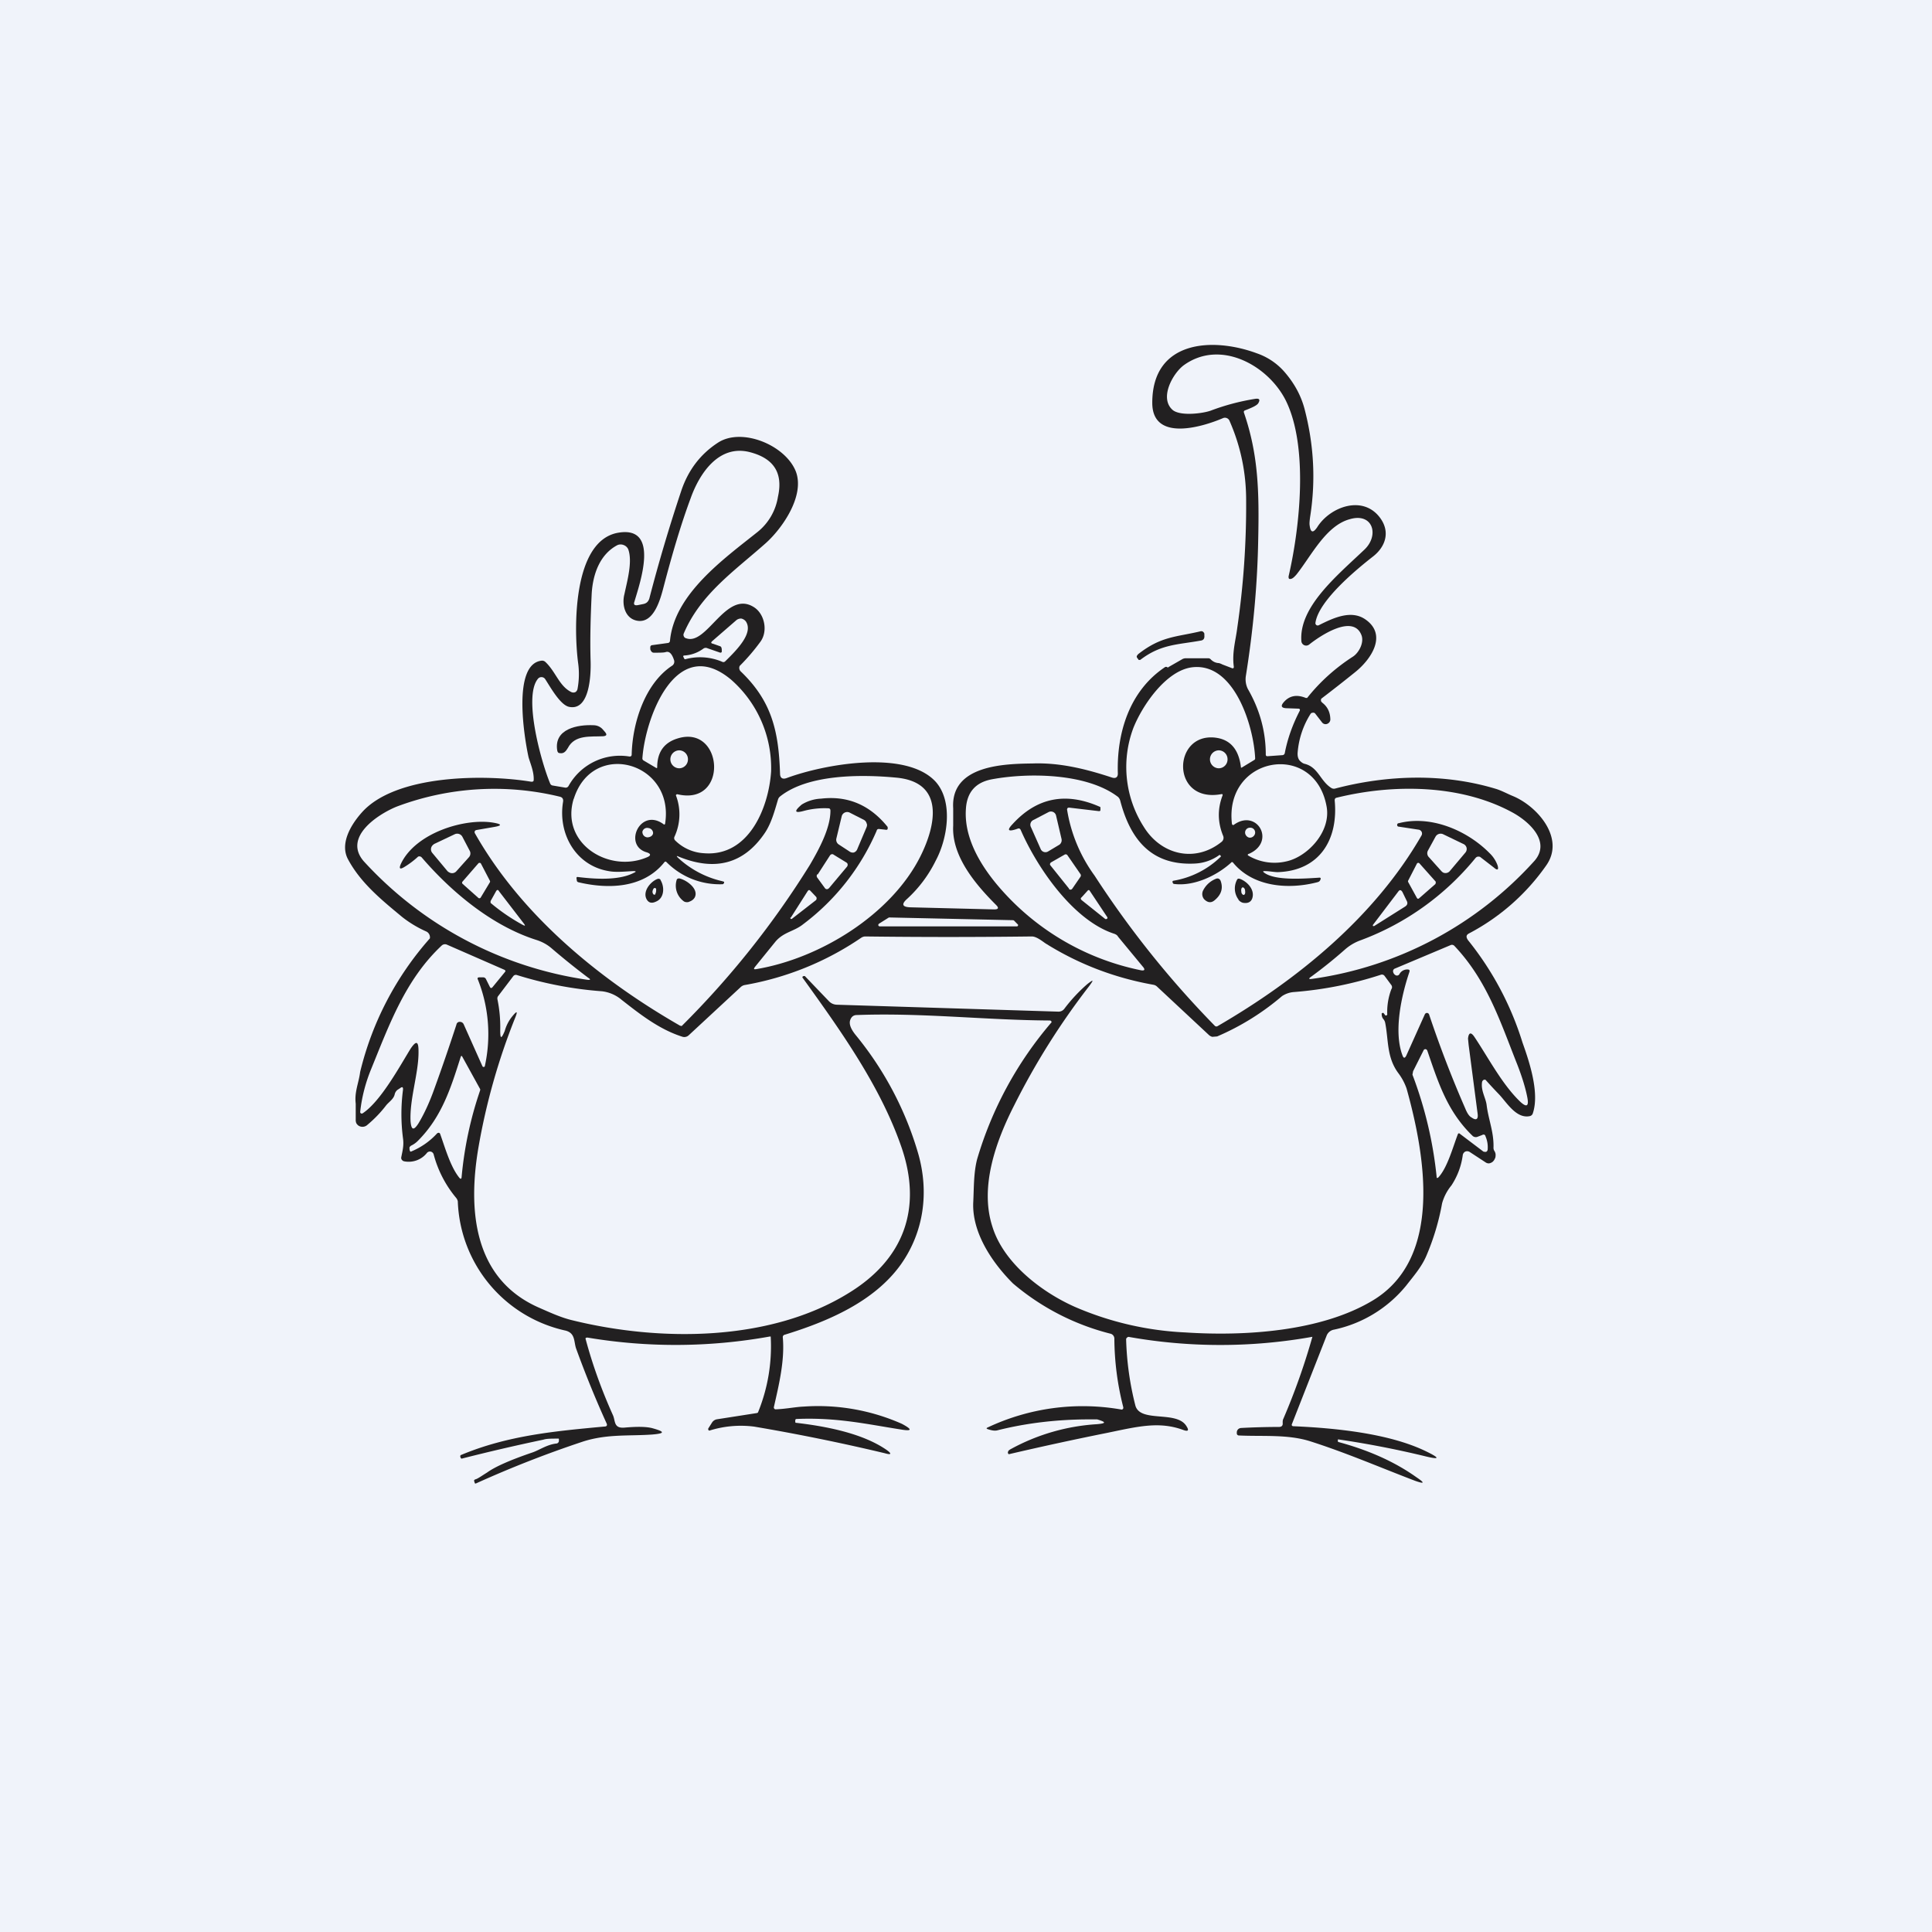 <svg xmlns="http://www.w3.org/2000/svg" width="24" height="24" fill="none" viewBox="0 0 24 24"><rect x="0" y="0" width="24" height="24" fill="#808080" stroke="none"/><g clip-path="url(#a)"><path fill="#F0F3FA" d="M0 0h24v24H0z"/><path fill="#222021" d="M8.066 7.436q.173-.668.398-1.342.13-.384.455-.595c.295-.193.84.03.968.36.112.3-.167.702-.373.887-.385.343-.81.63-1.02 1.123a.04.04 0 0 0 0 .034.04.04 0 0 0 .03.026c.257.094.493-.6.836-.39.137.081.184.3.086.433a2.5 2.5 0 0 1-.257.3.06.06 0 0 0 .012.068c.386.369.472.742.489 1.269 0 .055.03.077.086.055.463-.171 1.478-.355 1.847.047.223.25.146.712 0 .982a1.6 1.6 0 0 1-.352.471q-.116.102.039.107l1.037.026q.084.001.026-.056c-.257-.257-.553-.608-.532-.985v-.215c-.034-.54.643-.552.986-.557.33-.012.652.065.977.172.056.021.086 0 .082-.056-.013-.484.137-1.016.591-1.316h.017l.013.009.013-.009.171-.098a.1.1 0 0 1 .043-.009h.275q.02 0 .034.017.043.041.098.043.023.006.043.017l.112.043c.025.013.034 0 .03-.021-.022-.172.025-.326.043-.472q.116-.791.111-1.59 0-.516-.206-.985a.06.06 0 0 0-.034-.035.06.06 0 0 0-.047 0c-.249.107-.874.3-.879-.184-.004-.788.755-.823 1.299-.621a.8.8 0 0 1 .351.24c.12.141.197.287.24.445.116.442.142.883.073 1.333q-.014.09-.008.12.017.136.094.022c.158-.253.57-.408.784-.112.124.172.064.352-.086.472-.214.167-.681.553-.72.827a.03.03 0 0 0 .013.03.03.03 0 0 0 .03 0c.18-.09.399-.193.575-.073.282.193.072.501-.129.66q-.206.166-.416.326a.04.04 0 0 0 0 .038l.013.013q.098.076.099.21a.06.06 0 0 1-.039.052.055.055 0 0 1-.064-.018l-.086-.111a.03.03 0 0 0-.03-.009.03.03 0 0 0-.026.013 1.05 1.05 0 0 0-.162.493c0 .03.004.056.021.082.017.02.043.042.069.047.167.042.192.214.33.3a.06.06 0 0 0 .042.008c.648-.171 1.35-.193 1.993 0 .077.022.15.064.227.095.3.128.643.522.408.857a2.7 2.7 0 0 1-.956.844c-.043.021-.043.047-.017.086.304.377.534.809.677 1.272.086.24.214.626.128.88a.05.05 0 0 1-.034.033c-.171.039-.291-.171-.386-.27a6 6 0 0 1-.167-.18.03.03 0 0 0-.034.009.04.04 0 0 0-.009.017c-.017.107.043.193.056.283.022.184.09.334.086.527q-.002.024.008.043a.1.1 0 0 1 .018.047c0 .017 0 .039-.009.052a.1.1 0 0 1-.03.042.1.1 0 0 1-.043.018.07.07 0 0 1-.043-.013l-.197-.129a.06.06 0 0 0-.056-.004.06.06 0 0 0-.03.043.9.9 0 0 1-.141.377.6.6 0 0 0-.116.223 3 3 0 0 1-.197.655c-.06.138-.158.249-.248.365-.228.28-.544.473-.896.548a.12.12 0 0 0-.094.077l-.429 1.093c-.009.017 0 .03.017.03.506.022 1.179.086 1.642.309q.282.136-.022.06a12 12 0 0 0-1.067-.206v.013c-.004.013 0 .017.009.021q.57.154.968.438.16.107-.021.042c-.425-.162-.862-.351-1.307-.492-.279-.086-.579-.056-.879-.07a.026.026 0 0 1-.026-.025v-.013q0-.021.015-.038a.06.06 0 0 1 .037-.017 9 9 0 0 1 .471-.013q.053 0 .047-.052c0-.017 0-.034.009-.051q.213-.496.36-1.016h-.004a6.5 6.5 0 0 1-2.28 0 .04.04 0 0 0-.03.026q.011.42.115.827c.06.219.515.056.635.257q.051.079-.039.047c-.3-.111-.566-.043-.943.035q-.613.123-1.221.265-.007.002-.013-.008l-.003-.01q0-.007.003-.012c0-.012.017-.025.043-.038a2.55 2.55 0 0 1 1.058-.304c.12-.01.12-.026.005-.06h-.095c-.385 0-.771.042-1.148.137q-.044.01-.12-.017-.02-.009 0-.018a2.77 2.77 0 0 1 1.671-.223.03.03 0 0 0 .017-.017v-.012a3.5 3.5 0 0 1-.111-.85.064.064 0 0 0-.043-.063 3 3 0 0 1-1.217-.626c-.257-.257-.51-.63-.493-1.007.009-.18.004-.36.047-.532a4.6 4.6 0 0 1 .926-1.705q0-.006-.002-.01l-.007-.008-.008-.004c-.802-.004-1.582-.098-2.4-.068q-.065-.001-.086.068-.02.07.069.18c.358.436.624.94.78 1.483.132.472.068.96-.215 1.363-.334.471-.921.716-1.448.878a.03.03 0 0 0-.022.03c.026.288-.047.588-.111.87a.025.025 0 0 0 .017.026h.009c.12-.004.244-.03.347-.034.417-.029.835.045 1.217.214q.204.109-.022.069c-.411-.064-.784-.15-1.285-.129q-.018.001-.017.022v.017l.004.008c.373.043.827.129 1.127.335.073.051.064.068-.021.043a25 25 0 0 0-1.62-.33 1.3 1.3 0 0 0-.558.05.02.02 0 0 1-.013-.024q.001-.006.005-.01l.043-.068a.09.09 0 0 1 .06-.039l.493-.077a.03.03 0 0 0 .017-.008c.122-.299.176-.62.158-.943h-.013a6.6 6.6 0 0 1-2.262.013c-.022 0-.03.004-.022.026.086.32.202.638.339.942.03.073.008.163.145.15.15-.013.27-.013.348.009.154.043.15.064-.005.077-.283.021-.557-.009-.857.086q-.681.226-1.337.523c-.004 0-.013 0-.013-.009l-.004-.013c-.009-.017 0-.026.013-.03.03-.008.077-.043.145-.085q.149-.108.566-.25c.086-.03.18-.098.296-.11a.035.035 0 0 0 .03-.03v-.026a.01.01 0 0 0-.013-.005c-.081 0-.141 0-.18.013q-.51.107-1.016.236a.03.03 0 0 1-.013-.013l-.004-.017.004-.013c.588-.248 1.188-.3 1.788-.356.03 0 .038-.017.025-.042q-.204-.45-.377-.926c-.03-.086-.008-.189-.128-.223a1.706 1.706 0 0 1-1.342-1.607.1.1 0 0 0-.021-.043 1.4 1.4 0 0 1-.279-.54.05.05 0 0 0-.034-.034.05.05 0 0 0-.047.013.29.29 0 0 1-.287.107l-.015-.006-.011-.011a.04.04 0 0 1-.009-.03c.017-.086.035-.15.022-.24q-.039-.3 0-.6.005-.053-.035-.022l-.034.022a.1.1 0 0 0-.034.055c-.013.06-.073.095-.107.138-.069.09-.146.17-.24.248a.09.09 0 0 1-.104.002.1.1 0 0 1-.025-.028.1.1 0 0 1-.008-.047v-.197c-.018-.146.038-.257.055-.394a3.87 3.87 0 0 1 .866-1.659.08.08 0 0 0-.043-.085 1.4 1.4 0 0 1-.3-.18c-.253-.21-.514-.42-.673-.716-.103-.189.026-.42.167-.579.42-.48 1.543-.48 2.109-.386.021 0 .03-.004.03-.025.004-.099-.043-.206-.064-.279-.056-.257-.202-1.161.163-1.2a.06.06 0 0 1 .047.017c.128.12.171.3.321.373a.06.06 0 0 0 .052 0 .06.06 0 0 0 .025-.038 1 1 0 0 0 .009-.313c-.056-.412-.077-1.535.501-1.629.515-.085.266.622.197.857q-.02.054.043.043l.065-.013c.042-.008.064-.03.077-.068"/><path fill="#F0F3FA" d="M16.037 7.191c.021-.004.043-.025.069-.055.184-.232.364-.605.66-.686.287-.086.372.197.184.377-.343.326-.814.711-.784 1.136a.06.06 0 0 0 .034.051.06.06 0 0 0 .064-.008c.129-.103.54-.382.647-.12.039.094-.03.222-.103.27-.216.139-.41.312-.57.514h-.017q-.162-.066-.265.043-.08.084.034.085l.137.005c.021 0 .026.013.017.03-.086.167-.15.343-.184.523q-.007.025-.034.025l-.18.013c-.013 0-.022-.004-.022-.021 0-.292-.077-.562-.223-.815a.27.27 0 0 1-.025-.158q.14-.873.154-1.702c.013-.6 0-1.054-.176-1.568q-.01-.027.017-.034c.09-.035.142-.06.159-.086q.04-.066-.034-.056-.285.045-.553.146c-.09.034-.369.073-.472-.004-.175-.146-.004-.455.133-.558.454-.33 1.05 0 1.269.438.283.574.175 1.577.034 2.185 0 .026.004.035.03.03m-7.911.917c.072 0 .12 0 .145-.008q.064-.02.103.103a.06.06 0 0 1-.021.064c-.343.223-.497.716-.506 1.106q0 .025-.026.025a.73.73 0 0 0-.758.365.04.04 0 0 1-.043.021l-.154-.026a.04.04 0 0 1-.03-.021c-.108-.253-.339-1.076-.155-1.303a.056.056 0 0 1 .09 0c.065.099.189.326.3.347.257.052.27-.407.266-.561-.009-.283 0-.562.013-.84.013-.24.098-.493.321-.609a.1.1 0 0 1 .077 0 .1.1 0 0 1 .056.052c.056.154-.013.394-.047.557-.034.128.004.3.154.33.215.043.296-.279.335-.429.107-.407.214-.771.334-1.093.107-.3.343-.664.724-.574.296.073.429.249.36.557a.7.7 0 0 1-.253.437c-.42.335-1.033.772-1.088 1.35a.03.03 0 0 1-.03.03l-.189.026a.026.026 0 0 0-.026.022v.03c.009.025.022.042.043.042z"/><path fill="#F0F3FA" d="M8.936 8.104c.021.009.034 0 .03-.021v-.021L8.96 8.04a.03.03 0 0 0-.017-.013l-.085-.03q-.04-.007-.009-.034l.296-.257a.09.09 0 0 1 .064-.022.1.1 0 0 1 .056.035c.098.145-.112.355-.257.497-.009.008-.022.013-.039.004a.7.7 0 0 0-.459-.03l-.008-.004-.013-.026c-.004-.008 0-.017.009-.017a.44.44 0 0 0 .24-.086.05.05 0 0 1 .051-.004z"/><path fill="#222021" d="M14.134 8.13c.287-.227.471-.215.776-.287a.04.04 0 0 1 .034.004l.012.013q.005.008.005.017v.017q.006.058-.047.064c-.287.052-.493.043-.75.24h-.021v-.004l-.013-.017q-.02-.024.004-.043z"/><path fill="#F0F3FA" d="M7.98 9.42c.034-.497.416-1.551 1.102-.977a1.46 1.46 0 0 1 .497 1.14c-.03.454-.279 1.063-.836 1.016a.55.55 0 0 1-.356-.159.04.04 0 0 1-.008-.047.66.66 0 0 0 .017-.514.02.02 0 0 1 .017-.013c.643.154.574-.866.009-.694q-.258.076-.258.36 0 .013-.012.008l-.159-.094a.03.03 0 0 1-.013-.026m7.115-.257c-.532-.06-.553.814.072.703.018-.004.026 0 .018.021q-.092.246.008.493a.064.064 0 0 1-.017.077c-.33.266-.754.163-.969-.188a1.38 1.38 0 0 1-.128-1.226c.111-.279.407-.716.733-.754.523-.06.763.737.78 1.131 0 .013-.005.017-.013.022l-.155.094h-.008q-.039-.341-.322-.373"/><path fill="#222021" d="M6.922 9.322c-.043-.27.257-.322.45-.313.042 0 .085.017.115.051l.026.03c.03.034.026.052-.021.056-.155.008-.352-.022-.438.146-.025.042-.051.072-.098.064-.022 0-.03-.013-.034-.034"/><path fill="#F0F3FA" d="M8.439 9.544a.11.11 0 0 0 .107-.111.11.11 0 0 0-.107-.112.111.111 0 1 0 0 .223m6.703 0a.11.11 0 0 0 .107-.111.11.11 0 0 0-.107-.112.111.111 0 1 0 0 .223m-8.015.382c.232-.746 1.252-.459 1.136.3 0 .017-.013.021-.021.012-.288-.21-.502.258-.215.348.06.017.065.042.009.064-.472.201-1.08-.172-.909-.729zm8.387.681c.343-.15.099-.57-.188-.36a.01.01 0 0 1-.013 0l-.005-.003-.004-.006c-.102-.844 1.025-1.041 1.175-.222.06.317-.24.63-.502.685a.64.64 0 0 1-.471-.073c-.009-.008-.009-.012.004-.021z"/><path fill="#F0F3FA" d="m8.996 10.954-.026-.008a1.2 1.2 0 0 1-.549-.292q-.03-.031.009-.013.676.277 1.063-.282c.085-.12.128-.279.171-.425a.08.08 0 0 1 .03-.043c.343-.27.986-.274 1.44-.231.6.056.497.583.3.977-.36.72-1.243 1.269-2.04 1.402-.03.004-.034 0-.017-.026l.257-.317c.103-.12.232-.125.343-.215.4-.3.715-.7.913-1.161q.006-.027.038-.021l.073.008q.008.003.015 0a.02.02 0 0 0 .011-.008v-.026q-.33-.41-.827-.352a.5.5 0 0 0-.24.073q-.153.13.034.077a1 1 0 0 1 .296-.03q.026 0 .026.03c0 .215-.138.472-.253.669a11 11 0 0 1-1.595 2.006l-.021-.005c-.999-.574-1.967-1.367-2.546-2.387a.03.03 0 0 1-.004-.026.03.03 0 0 1 .008-.012l.013-.005.219-.038q.148-.025 0-.052c-.351-.064-.973.12-1.157.51q-.04.09.043.039.091-.055.171-.129a.04.04 0 0 1 .047.013c.369.429.87.845 1.415 1.02q.114.035.197.107.224.192.454.365.051.032-.013.025a4.67 4.67 0 0 1-2.777-1.474c-.257-.3.18-.583.411-.677a3.44 3.44 0 0 1 2.023-.124q.054.011.043.068c-.064.395.159.789.566.857.094.018.206.005.308 0q.054.001.005.022c-.197.103-.519.073-.699.051q-.012 0-.013.013l.005.034q.002.012.017.018c.355.085.805.085 1.071-.249q.013-.014.026 0a.93.93 0 0 0 .698.274.026.026 0 0 0 .017-.03m7.388-.051c-.201.013-.548.038-.681-.064q-.024-.019.008-.018c.056 0 .116.013.163.013.514-.017.754-.398.707-.891 0-.017.005-.03.026-.034.699-.172 1.543-.168 2.19.188.193.107.471.352.27.592a4.57 4.57 0 0 1-2.76 1.47q-.077.013-.013-.03.212-.155.416-.335a.6.6 0 0 1 .197-.115 3.34 3.34 0 0 0 1.423-1.02.05.05 0 0 1 .03-.018c.013 0 .026 0 .034.009l.167.129c.043.038.06.025.043-.03a.4.4 0 0 0-.098-.15c-.279-.283-.729-.476-1.128-.373a.02.02 0 0 0-.021.021.02.02 0 0 0 .021.022l.249.038a.05.05 0 0 1 .034.026.05.05 0 0 1 0 .043c-.583 1.015-1.543 1.795-2.533 2.37a.03.03 0 0 1-.02.005.03.03 0 0 1-.018-.01 12 12 0 0 1-1.492-1.864 1.9 1.9 0 0 1-.342-.823l.004-.013a.03.03 0 0 1 .026-.008l.364.043c.013 0 .021 0 .021-.017v-.03a.02.02 0 0 0-.013-.009q-.63-.276-1.08.219-.102.108.039.064l.026-.009q.026-.01.038.017c.206.472.656 1.128 1.166 1.29.021.009.034.018.043.035l.304.368c.039.043.026.06-.03.047a3.15 3.15 0 0 1-1.778-1.062c-.215-.258-.412-.592-.386-.943q.02-.308.321-.365c.455-.085 1.183-.077 1.569.219a.1.1 0 0 1 .026.043c.128.493.394.814.934.784a.56.56 0 0 0 .3-.107h.004l.013.013v.008a1.1 1.1 0 0 1-.591.3q-.014.006-.009.018l.004.012.009.009c.248.034.531-.099.711-.261.009-.013.022-.013.03 0 .249.3.686.334 1.046.24q.027-.007.034-.026.018-.035-.017-.03"/><path fill="#F0F3FA" d="m10.389 10.419.068-.283a.07.07 0 0 1 .039-.043.07.07 0 0 1 .056 0l.184.094a.07.07 0 0 1 .03.043c.008.013.004.03 0 .043l-.116.274a.07.07 0 0 1-.043.043.07.07 0 0 1-.055-.013l-.13-.085a.07.07 0 0 1-.033-.073m2.541.133-.124-.279a.064.064 0 0 1 .03-.086l.188-.098a.065.065 0 0 1 .095.043l.068.291a.07.07 0 0 1-.025.069l-.142.085a.064.064 0 0 1-.09-.025m-4.89-.15c.034 0 .069-.018.073-.052 0-.03-.022-.06-.06-.064a.06.06 0 0 0-.073.047c0 .034.021.064.06.069m7.487.004c.035 0 .065-.03.065-.064a.06.06 0 0 0-.065-.06.06.06 0 0 0-.06.06c0 .034.03.064.06.064m-9.784-.013.09.172a.07.07 0 0 1-.009.085l-.154.172a.07.07 0 0 1-.086.017.1.1 0 0 1-.025-.017l-.189-.227a.07.07 0 0 1 0-.09.1.1 0 0 1 .026-.022l.253-.12a.073.073 0 0 1 .094.03m12.458.201-.188.223a.07.07 0 0 1-.086.022.1.1 0 0 1-.021-.017l-.154-.172a.07.07 0 0 1-.013-.085l.094-.172a.073.073 0 0 1 .094-.03l.249.12a.07.07 0 0 1 .043.051.07.07 0 0 1-.018.06m-8.044.27.155-.24.008-.008.011-.005h.012q.006 0 .011.005l.159.098a.03.03 0 0 1 .017.026.04.04 0 0 1-.008.026l-.223.266-.009.008-.011.005a.03.03 0 0 1-.032-.013l-.094-.129a.034.034 0 0 1 0-.043zm3.124.176-.23-.287-.007-.01a.03.03 0 0 1 .003-.02l.007-.009.172-.098a.026.026 0 0 1 .034.008l.163.236a.03.03 0 0 1 0 .03l-.103.15-.01.009-.011.003a.03.03 0 0 1-.022-.012zm-7.195-.081-.116.193a.02.02 0 0 1-.03 0l-.193-.172a.02.02 0 0 1 0-.03l.197-.227a.02.02 0 0 1 .017-.004q.009.001.013.008l.112.215a.02.02 0 0 1 0 .017m11.545-.236.202.227a.02.02 0 0 1 0 .022v.008l-.201.176-.007.006-.009.003q-.005 0-.008-.003l-.006-.006-.108-.197a.02.02 0 0 1 0-.022l.108-.21a.02.02 0 0 1 .012-.008h.009z"/><path fill="#222021" d="M8.203 10.929c.055.085.051.227-.052.27q-.077.038-.115-.022c-.06-.098.042-.223.128-.257q.024-.011.043.009zm.343.278h-.022a.1.1 0 0 1-.026-.008.24.24 0 0 1-.094-.262c.004-.021.017-.025.034-.025.086.017.245.128.193.235-.017.03-.043.047-.085.06m6.56-.291q.039-.013.057.026.051.14-.078.244-.063.05-.128-.017a.1.1 0 0 1-.009-.112.3.3 0 0 1 .159-.141m.28.261a.23.23 0 0 1-.018-.252l.009-.01h.017c.094.03.201.138.159.25q-.027.064-.112.05a.1.1 0 0 1-.06-.042z"/><path fill="#F0F3FA" d="m8.143 11.109-.008.005q-.005.001-.01-.001-.004 0-.007-.002l-.005-.007q-.018-.03.008-.068l.008-.005h.01l.008.005.004.008c0 .026 0 .043-.013.065zm7.277-.035c0 .026.017.043.03.043.017-.004.021-.026.017-.051 0-.026-.017-.043-.03-.043-.017.004-.021.03-.017.051m-5.597.326.21-.33c.013-.017.021-.017.034-.004l.073.077.004.01v.011a.03.03 0 0 1-.008.018l-.296.23-.006.004a.013.013 0 0 1-.016-.012v-.008zm-3.335.086a2.4 2.4 0 0 1-.394-.27v-.022l.064-.115q.022-.044.043-.005l.3.39c.03.039.026.043-.013.022m7.046-.425.223.335v.008l-.004.009-.009.004h-.013l-.295-.236q-.02-.02 0-.034l.077-.085.005-.005h.008q.005 0 .008.005m3.536.442h-.013a.013.013 0 0 1 0-.017l.313-.412q.025-.036.051.005l.052.107c.017.03.013.056-.022.077zm-4.436.004h-1.706l-.01-.003a.02.02 0 0 1-.007-.01.02.02 0 0 1 .009-.021l.116-.073.008-.004 1.543.034.009.004.042.043.009.009v.008a.02.02 0 0 1-.006.01.02.02 0 0 1-.011.003zm.874.716a2 2 0 0 0-.287.308.09.09 0 0 1-.073.035l-2.751-.086a.14.14 0 0 1-.099-.043l-.3-.313h-.017l-.013.009v.009c.472.655.965 1.345 1.226 2.095.274.78.026 1.415-.66 1.83-.977.6-2.336.6-3.42.334-.146-.034-.291-.102-.428-.162-.806-.36-.875-1.213-.742-1.989a8 8 0 0 1 .45-1.594c.043-.103.03-.107-.038-.022a.5.5 0 0 0-.086.172c-.043.103-.056.098-.056-.004a1.7 1.7 0 0 0-.034-.386c-.004-.017 0-.034.008-.043l.189-.249a.04.04 0 0 1 .043-.013 4.7 4.7 0 0 0 1.058.202.46.46 0 0 1 .245.107c.235.184.471.369.758.459a.08.08 0 0 0 .073-.018l.647-.6a.1.1 0 0 1 .047-.025c.52-.09 1.014-.29 1.449-.587a.1.1 0 0 1 .047-.017 83 83 0 0 0 2.074 0c.056 0 .125.055.168.085q.616.386 1.341.515.024.004.043.02l.643.6q.02.02.047.027l.06-.005c.292-.125.564-.294.806-.501q.07-.046.154-.051.553-.044 1.076-.215.025-.006.042.013l.086.116c.009.013.013.034 0 .051a.8.8 0 0 0-.051.317l-.009.009a.02.02 0 0 1-.012 0 .02.02 0 0 1-.01-.009.1.1 0 0 0-.016-.021l-.007-.002q-.003 0-.006.002l-.009.004v.009c0 .021.004.043.022.064a.1.1 0 0 1 .021.043c.043.214.017.429.163.626a.7.7 0 0 1 .103.192c.227.815.458 2.096-.412 2.628-.647.394-1.607.45-2.335.402a3.9 3.9 0 0 1-1.372-.317c-.416-.184-.891-.548-1.028-1.003-.159-.497.051-1.067.274-1.504a9 9 0 0 1 .93-1.478c.06-.082.056-.086-.022-.026"/><path fill="#F0F3FA" d="M5.199 13.058c0-.128-.03-.132-.099-.03-.137.223-.373.656-.595.802a.02.02 0 0 1-.022 0 .02.02 0 0 1-.008-.022c.02-.184.068-.364.137-.531.227-.557.428-1.114.878-1.534a.06.06 0 0 1 .06-.009l.716.313c.013.009.017.013.008.026l-.154.188q-.02.025-.034 0l-.047-.094a.04.04 0 0 0-.043-.026h-.043c-.017 0-.026.009-.017.026.137.343.166.72.086 1.08a.017.017 0 0 1-.03-.004l-.232-.519a.05.05 0 0 0-.047-.03.04.04 0 0 0-.043.034q-.141.431-.27.785-.09.256-.201.441c-.06.094-.09.086-.099-.026-.013-.282.103-.6.099-.87m13.037-.158.008.081.112.857c.008.065-.017.086-.077.043q-.04-.02-.077-.111a14 14 0 0 1-.45-1.17.03.03 0 0 0-.026-.017.03.03 0 0 0-.026.017l-.231.514q-.027.052-.047-.004c-.112-.296-.013-.742.085-1.033.009-.026 0-.034-.025-.034a.11.11 0 0 0-.099.06.035.035 0 0 1-.043.013.06.06 0 0 1-.034-.043.035.035 0 0 1 .017-.039l.703-.296q.02-.005.038.009c.412.433.575.951.785 1.479q.091.235.124.407.032.166-.09.051c-.223-.214-.394-.544-.566-.801-.043-.065-.073-.06-.081.021z"/><path fill="#F0F3FA" d="M18.111 14.087c-.06.154-.128.412-.24.536q-.025.025-.025-.009a5 5 0 0 0-.3-1.264l.008-.043.129-.257a.025.025 0 0 1 .026-.017l.012.004.009.013c.137.398.248.758.566 1.063a.06.06 0 0 0 .06.008l.055-.021c.022-.013.039-.004.043.017q.034.08.026.167l-.004.011-.008.01-.01.004h-.012l-.018-.003-.3-.227h-.008l-.006.003zM5.43 14.079a.9.9 0 0 1-.326.227H5.1l-.009-.009v-.004l-.004-.017v-.026l.017-.017a.3.3 0 0 0 .086-.06c.3-.3.411-.66.535-1.05l.005-.005h.008l.227.412v.013a4.6 4.6 0 0 0-.23 1.071q-.002.053-.035.009c-.107-.137-.172-.369-.232-.536l-.004-.008a.02.02 0 0 0-.017-.007l-.009.002z"/></g><defs><clipPath id="a"><path fill="#fff" d="M0 0h24v24H0z"/></clipPath></defs></svg>